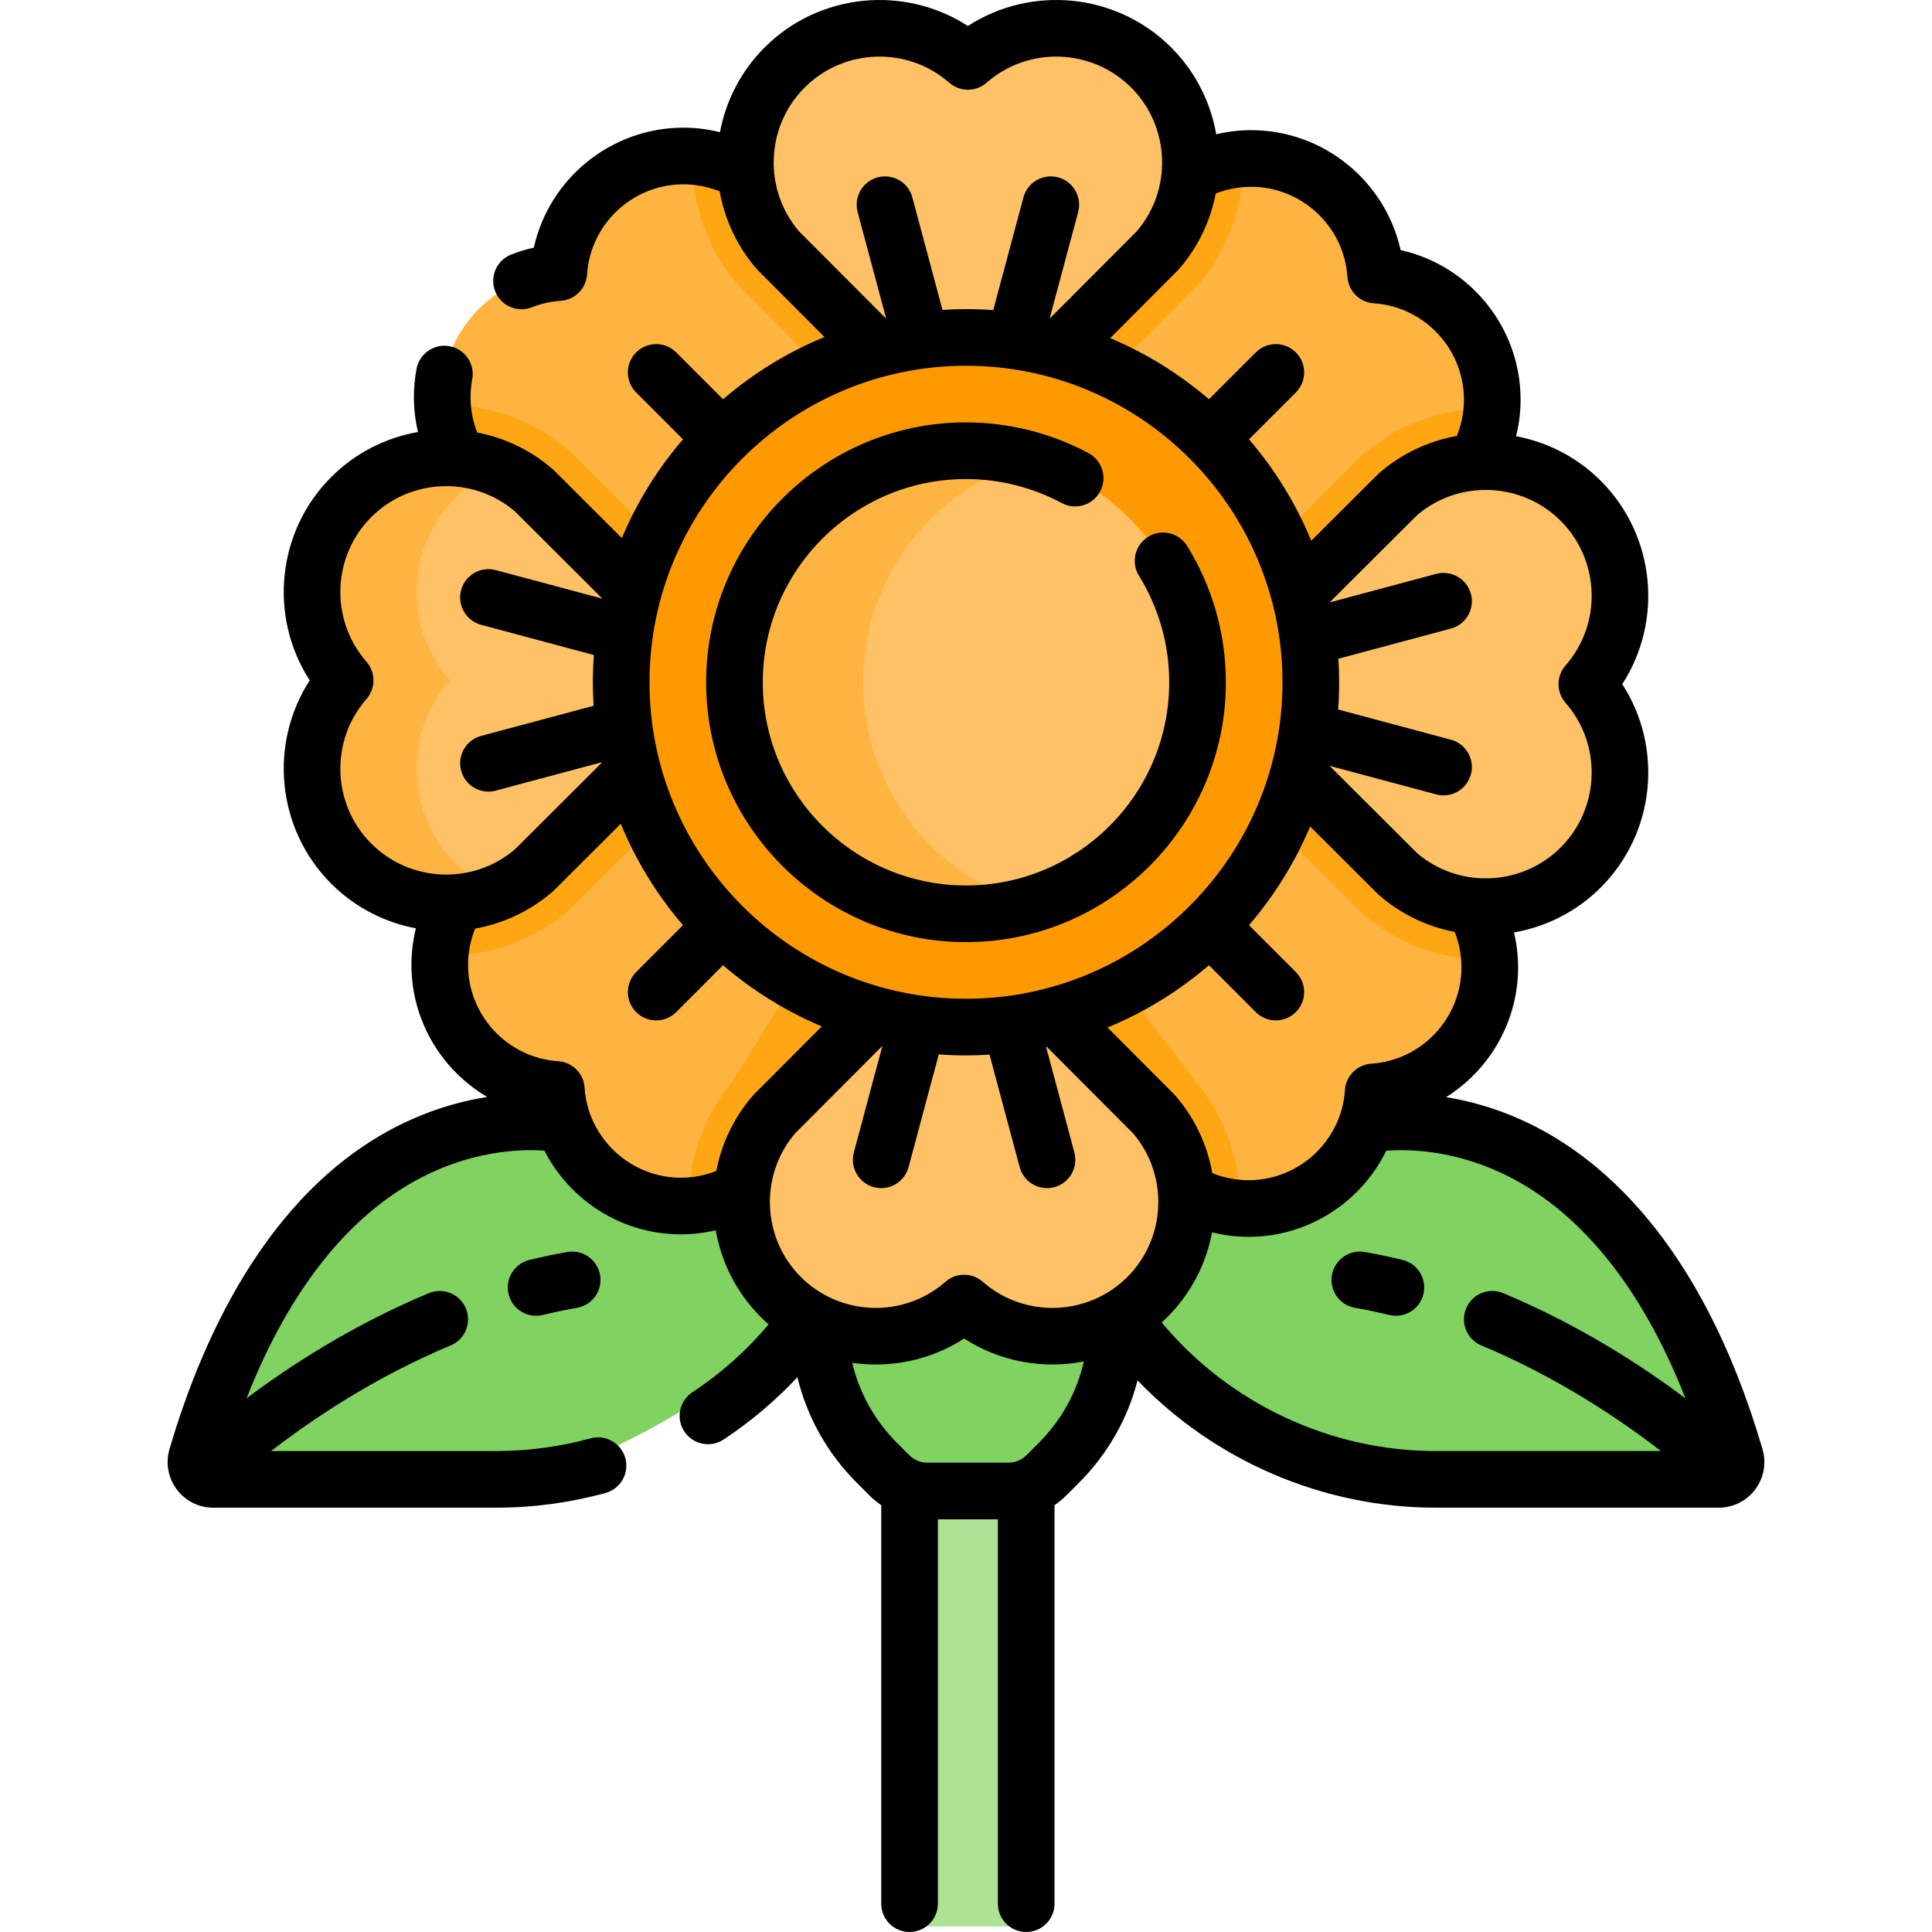 <svg id="Capa_1" enable-background="new 0 0 511.646 511.646" height="512" viewBox="0 0 511.646 511.646" width="512" xmlns="http://www.w3.org/2000/svg"><g><g id="XMLID_223_"><g><path d="m459.563 385.87c.86 2.95-1.33 5.9-4.4 5.9h-74.97c-32.13 0-62.38-15.16-81.6-40.9l-.09.03-17.77-53.82 81.61.72s67.09-14.63 97.22 88.07z" fill="#80d261"/></g></g><path d="m314.169 315.648c4.854 2.798 10.486 4.4 16.492 4.4 17.527 0 31.867-13.633 33-30.873 17.24-1.134 30.873-15.474 30.873-33 0-5.884-1.542-11.404-4.235-16.191l-18.106-45.304-99.478-26.043-28.934 33.497 27.991 97.641z" fill="#fdb441"/><path d="m390.792 122.335c2.798-4.854 4.4-10.486 4.4-16.492 0-17.527-13.633-31.867-30.873-33-1.134-17.24-15.474-30.873-33-30.873-5.884 0-11.404 1.542-16.191 4.235l-49.545 19.5s-33.816 72.73-33.816 73.535 61.995 59.189 61.995 59.189l70.952-29.792z" fill="#fdb441"/><g id="XMLID_222_"><g><path d="m231.013 319.39-17.96 31.48s-49.47 40.9-81.6 40.9h-74.97c-3.07 0-5.26-2.95-4.4-5.9 30.13-102.7 97.22-88.07 97.22-88.07l61.59 2.43z" fill="#80d261"/></g></g><g><path d="m267.508 510.178c2.355 0 4.263-1.909 4.263-4.263v-109.745l-.033-31.853h-30.862v31.853 109.745c0 2.355 1.909 4.263 4.263 4.263z" fill="#ade194"/></g><path d="m215.012 312.245 1.984 38.374c0 13.796 5.48 27.027 15.236 36.782l3.305 3.305c2.656 2.656 6.257 4.148 10.013 4.148h21.547c3.756 0 7.357-1.492 10.013-4.148l3.305-3.305c9.755-9.755 15.236-22.986 15.236-36.782v-38.374s-79.987 0-80.639 0z" fill="#80d261"/><path d="m223.973 251.516-3.66 39.382c-1.529 19.535-17.963 34.815-37.849 34.612-19.915-.203-36.051-15.861-37.139-35.463-19.576-1.488-34.9-17.941-34.697-37.856.203-19.886 15.816-36.004 35.378-37.134l40.462-22.293h28.544l15.078 27.348z" fill="#fdb441"/><path d="m182.938 325.503c19.672-.043 35.858-15.226 37.375-34.605l3.66-39.382 3.87-19.869-13.899 22.538-20.183 32.544c-9.219 11.11-12.779 25.287-10.823 38.774z" fill="#fea613"/><path d="m293.922 256.572-20.383-29.041h-22.478l20.71 72.243 42.398 15.873c4.186 2.413 8.951 3.929 14.033 4.303.392-11.974-3.501-24.086-11.78-33.773z" fill="#fea613"/><path d="m282.616 264.833 22.922 30.161c12.186 13.965 11.631 35.183-1.67 48.484-13.32 13.321-34.58 13.858-48.544 1.617-13.964 12.241-35.224 11.704-48.544-1.617-13.301-13.301-13.856-34.519-1.67-48.484l20.733-33.432 12.353-20.031h28.065z" fill="#fec165"/><path d="m197.478 45.711c-4.854-2.798-10.486-4.4-16.492-4.4-17.527 0-31.867 13.633-33 30.873-17.24 1.134-30.873 15.474-30.873 33 0 5.883 1.542 11.404 4.235 16.19 0 0 62.41 73.379 62.41 71.347 0-2.031 72.066-91.59 72.066-91.59l-13.829-36.659z" fill="#fdb441"/><path d="m198.613 192.764h-12.145l-40.462 22.292c-19.563 1.13-35.175 17.248-35.378 37.134-.001.126.005.25.005.376 2.469.374 4.982.568 7.526.568 11.983 0 23.545-4.33 32.555-12.193l.352-.307 26.433-26.368z" fill="#fea613"/><path d="m177.1 145.695-26.034-25.971-.352-.307c-9.01-7.863-20.571-12.193-32.555-12.193-.328 0-.652.018-.979.024.316 5.11 1.792 9.905 4.168 14.126 0 0 62.41 73.378 62.41 71.347 0-.704 8.667-11.935 19.988-26.304z" fill="#fea613"/><path d="m167.61 204.355-26.101 26.039c-13.965 12.187-35.183 11.631-48.484-1.67-13.32-13.321-13.858-34.58-1.617-48.544-12.241-13.964-11.704-35.224 1.617-48.544 13.301-13.301 34.519-13.856 48.484-1.67l26.314 26.251 26.681 20.751z" fill="#fec165"/><path d="m120.738 228.724c-13.32-13.321-13.858-34.58-1.617-48.544-12.241-13.964-11.704-35.224 1.617-48.544 3.337-3.337 7.173-5.871 11.268-7.604-12.934-5.464-28.442-2.936-38.981 7.604-13.32 13.32-13.858 34.58-1.617 48.544-12.241 13.964-11.704 35.224 1.617 48.544 10.54 10.54 26.047 13.068 38.981 7.604-4.094-1.733-7.93-4.267-11.268-7.604z" fill="#fdb441"/><path d="m317.085 75.57c8.363-9.583 12.369-21.604 12.129-33.532-5.095.321-9.875 1.797-14.086 4.166l-49.545 19.5s-16.287 35.029-26.254 56.736l11.361 13.308 39.067-32.739 27.021-27.087z" fill="#fea613"/><path d="m241.994 64.473-44.516-18.762c-4.187-2.413-8.953-3.93-14.038-4.303-.397 12.134 3.611 24.411 12.119 34.163l.308.352 25.985 26.047 17.167 20.109c9.722-12.145 16.804-20.946 16.804-20.946z" fill="#fea613"/><path d="m280.287 92.679 26.251-26.314c12.187-13.965 11.631-35.183-1.67-48.484-13.321-13.32-34.581-13.858-48.544-1.617-13.964-12.241-35.224-11.703-48.545 1.617-13.301 13.301-13.856 34.519-1.67 48.484l26.039 26.101 20.183 23.641z" fill="#fec165"/><path d="m390.299 239.984-18.106-45.304-70.657-18.498 31.939 38.412 27.106 27.041.352.307c9.01 7.862 20.571 12.193 32.555 12.193h.002c.327 0 .651-.018.977-.024-.316-5.11-1.792-9.905-4.168-14.127z" fill="#fea613"/><path d="m393.487 108.225c-11.983 0-23.545 4.33-32.555 12.193l-.352.307-26.021 25.957-33.812 28.553 12.487 15.018 51.479-21.615 26.077-46.302c2.419-4.196 3.938-8.974 4.307-14.071-.535-.018-1.07-.04-1.61-.04z" fill="#fea613"/><path d="m343.824 205.143 26.314 26.251c13.965 12.187 35.183 11.631 48.484-1.67 13.32-13.321 13.858-34.58 1.617-48.544 12.241-13.964 11.704-35.224-1.617-48.544-13.301-13.301-34.519-13.856-48.484-1.67l-26.101 26.039-23.641 19.963z" fill="#fec165"/><circle cx="255.823" cy="180.68" fill="#fe9901" r="91.319"/><circle cx="255.823" cy="180.679" fill="#fec165" r="61.319"/><path d="m228.575 180.679c0-27.9 18.737-51.491 44.284-58.893-5.413-1.568-11.124-2.426-17.035-2.426-33.812 0-61.319 27.508-61.319 61.319s27.508 61.319 61.319 61.319c5.911 0 11.623-.857 17.035-2.426-25.547-7.401-44.284-30.992-44.284-58.893z" fill="#fdb441"/><g><path d="m324.643 180.679c0-12.763-3.544-25.242-10.25-36.088-2.178-3.522-6.799-4.613-10.323-2.435-3.522 2.178-4.613 6.8-2.435 10.323 5.238 8.474 8.008 18.225 8.008 28.199 0 29.677-24.144 53.82-53.819 53.82s-53.819-24.144-53.819-53.82 24.144-53.818 53.819-53.818c8.832 0 17.601 2.201 25.357 6.366 3.65 1.958 8.196.589 10.156-3.061 1.959-3.65.589-8.196-3.061-10.156-9.932-5.331-21.154-8.149-32.453-8.149-37.947 0-68.819 30.872-68.819 68.818 0 37.947 30.872 68.82 68.819 68.82s68.82-30.872 68.82-68.819z"/><path d="m150.236 331.567c-3.316.58-6.689 1.285-10.027 2.096-4.024.978-6.495 5.033-5.518 9.059.833 3.43 3.902 5.731 7.282 5.731.586 0 1.182-.069 1.776-.214 3.022-.734 6.074-1.372 9.07-1.896 4.08-.714 6.81-4.6 6.096-8.68-.713-4.08-4.6-6.805-8.679-6.096z"/><path d="m466.756 383.76c-16.367-55.798-43.86-78.264-64.041-87.285-7.115-3.18-13.842-4.965-19.743-5.917 11.472-7.213 19.063-19.994 19.063-34.383 0-3.12-.381-6.219-1.088-9.238 8.448-1.476 16.522-5.452 22.979-11.91 14.499-14.5 16.552-37.098 5.692-53.848 10.859-16.75 8.807-39.348-5.692-53.848-6.316-6.316-14.177-10.26-22.422-11.811.774-3.155 1.188-6.402 1.188-9.678 0-19.211-13.529-35.559-31.764-39.61-4.052-18.233-20.398-31.763-39.609-31.764-3.117 0-6.212.381-9.228 1.085-1.476-8.447-5.462-16.519-11.919-22.977-14.499-14.499-37.098-16.552-53.848-5.692-16.748-10.857-39.346-8.807-53.849 5.693-6.315 6.316-10.259 14.177-11.81 22.422-3.155-.774-6.403-1.188-9.678-1.188-19.213 0-35.561 13.53-39.611 31.767-2.038.454-4.044 1.067-6.003 1.836-3.855 1.514-5.754 5.867-4.24 9.723 1.161 2.955 3.989 4.761 6.983 4.761.912 0 1.839-.167 2.739-.521 2.451-.963 5.016-1.537 7.622-1.708 3.755-.247 6.746-3.237 6.992-6.992.881-13.383 12.089-23.865 25.518-23.865 3.307 0 6.572.644 9.605 1.872 1.327 7.425 4.599 14.577 9.866 20.613.11.126.224.248.342.366l17.546 17.587c-9.847 4.051-18.902 9.646-26.859 16.486l-12.41-12.41c-2.93-2.928-7.678-2.928-10.607 0-2.929 2.93-2.929 7.678 0 10.607l12.41 12.41c-6.676 7.766-12.169 16.575-16.195 26.148l-17.878-17.835c-.118-.118-.24-.231-.365-.341-5.883-5.134-12.824-8.379-20.047-9.769-1.168-2.969-1.781-6.149-1.781-9.362 0-1.575.149-3.171.444-4.742.763-4.071-1.919-7.99-5.99-8.754-4.065-.755-7.99 1.918-8.754 5.99-.465 2.48-.7 5.006-.7 7.506 0 3.116.381 6.211 1.085 9.228-8.447 1.476-16.519 5.462-22.977 11.92-14.499 14.5-16.552 37.098-5.692 53.848-10.859 16.75-8.807 39.348 5.692 53.848 6.316 6.316 14.176 10.265 22.421 11.816-.773 3.153-1.187 6.399-1.187 9.673 0 14.804 8.039 27.901 20.069 34.988-5.986.937-12.836 2.727-20.092 5.97-36.563 16.344-55.007 56.487-64.042 87.286-1.085 3.701-.383 7.593 1.926 10.676 2.303 3.074 5.826 4.838 9.668 4.838h74.975c9.75 0 19.473-1.31 28.897-3.892 3.994-1.095 6.346-5.221 5.251-9.216-1.095-3.993-5.211-6.345-9.216-5.251-8.133 2.229-16.521 3.358-24.933 3.358h-59.663c10.133-7.846 26.905-19.358 47.546-27.966 3.823-1.594 5.63-5.985 4.035-9.809-1.593-3.823-5.984-5.63-9.809-4.035-20.516 8.556-37.257 19.577-48.275 27.861 11.662-29.754 28.383-50.263 48.94-59.784 12.958-6.002 24.389-6.211 29.944-5.825 6.749 13.19 20.498 22.172 36.15 22.172 3.117 0 6.212-.381 9.228-1.085 1.476 8.448 5.462 16.52 11.919 22.978.679.679 1.382 1.32 2.095 1.945-5.836 6.927-12.603 12.969-20.205 17.979-3.458 2.279-4.415 6.931-2.136 10.39 1.441 2.188 3.832 3.374 6.27 3.374 1.416 0 2.849-.4 4.12-1.238 7.184-4.734 13.719-10.271 19.56-16.5 2.542 10.501 7.915 20.137 15.75 27.973l3.304 3.304c.974.975 2.03 1.837 3.144 2.597v105.541c0 4.143 3.357 7.5 7.5 7.5s7.5-3.357 7.5-7.5v-101.793h15.895v101.794c0 4.143 3.357 7.5 7.5 7.5s7.5-3.357 7.5-7.5v-105.542c1.113-.76 2.168-1.622 3.142-2.596l3.307-3.306c7.625-7.625 12.917-16.958 15.539-27.133 20.468 21.299 49.103 33.705 78.931 33.705h74.975c3.841 0 7.365-1.764 9.667-4.838 2.308-3.083 3.01-6.975 1.924-10.677zm-103.587-102.069c-3.754.246-6.745 3.237-6.991 6.991-.881 13.383-12.089 23.865-25.518 23.865-3.307 0-6.572-.644-9.605-1.872-1.327-7.426-4.599-14.577-9.866-20.613-.11-.126-.224-.248-.342-.366l-17.546-17.588c9.847-4.052 18.902-9.646 26.859-16.486l12.41 12.41c1.464 1.464 3.384 2.196 5.303 2.196s3.839-.732 5.304-2.197c2.929-2.929 2.929-7.678-.001-10.606l-12.409-12.409c6.676-7.766 12.169-16.575 16.195-26.149l17.878 17.835c.118.118.24.231.365.341 5.883 5.133 12.823 8.372 20.044 9.762 1.169 2.97 1.784 6.153 1.784 9.369.001 13.429-10.481 24.637-23.864 25.517zm-64.605 56.484c-10.415 10.414-27.236 10.975-38.296 1.28-2.83-2.48-7.059-2.48-9.889 0-11.061 9.696-27.885 9.133-38.297-1.279-10.335-10.336-10.964-27.013-1.476-38.072l23.055-23.111c.005.001.011.002.016.003l-7.553 28.207c-1.071 4.002 1.304 8.113 5.305 9.186.65.174 1.303.257 1.945.257 3.312 0 6.343-2.211 7.24-5.562l7.993-29.849c2.384.173 4.789.265 7.216.265 2.094 0 4.171-.073 6.232-.202l7.977 29.786c.897 3.352 3.929 5.562 7.24 5.562.643 0 1.295-.083 1.945-.257 4.001-1.072 6.376-5.184 5.305-9.186l-7.498-28c.047-.01.093-.02.14-.03l22.877 22.932c9.488 11.057 8.858 27.735-1.477 38.07zm-126.56-157.495c0-46.218 37.602-83.819 83.819-83.819s83.819 37.602 83.819 83.819-37.602 83.819-83.819 83.819-83.819-37.602-83.819-83.819zm242.595-4.445c-2.48 2.83-2.48 7.059 0 9.889 9.696 11.061 9.134 27.883-1.28 38.296-10.334 10.335-27.011 10.965-38.071 1.477l-23.111-23.055c.001-.005.002-.011.003-.016l28.207 7.553c.65.174 1.303.257 1.945.257 3.312 0 6.343-2.211 7.24-5.562 1.071-4.002-1.304-8.113-5.305-9.186l-29.849-7.993c.173-2.384.265-4.789.265-7.216 0-2.094-.073-4.171-.202-6.232l29.786-7.977c4.001-1.072 6.376-5.184 5.305-9.186s-5.185-6.373-9.186-5.305l-28 7.498c-.01-.047-.02-.093-.031-.14l22.932-22.876c11.06-9.488 27.736-8.86 38.071 1.477 10.415 10.415 10.977 27.237 1.281 38.297zm-57.764-102.901c.246 3.754 3.237 6.745 6.991 6.991 13.383.881 23.865 12.089 23.865 25.518 0 3.306-.644 6.571-1.871 9.605-7.426 1.327-14.578 4.6-20.614 9.868-.125.109-.247.223-.365.341l-17.588 17.545c-4.051-9.847-9.646-18.902-16.486-26.858l12.41-12.41c2.929-2.93 2.929-7.678 0-10.607-2.93-2.928-7.678-2.928-10.607 0l-12.41 12.41c-7.766-6.676-16.575-12.169-26.148-16.195l17.835-17.878c.118-.118.231-.24.341-.365 5.134-5.883 8.378-12.824 9.769-20.047 2.969-1.168 6.149-1.781 9.362-1.781 13.427-.001 24.635 10.481 25.516 23.863zm-145.229-12.078c-9.488-11.06-8.857-27.736 1.478-38.071 10.415-10.414 27.236-10.976 38.296-1.28 2.83 2.48 7.059 2.48 9.889 0 11.059-9.697 27.884-9.134 38.297 1.279 10.335 10.336 10.964 27.013 1.476 38.072l-23.055 23.111c-.005-.001-.011-.002-.016-.003l7.553-28.207c1.071-4.002-1.304-8.113-5.305-9.186-4.002-1.069-8.114 1.304-9.186 5.305l-7.993 29.849c-2.384-.173-4.789-.265-7.216-.265-2.094 0-4.171.073-6.232.202l-7.977-29.786c-1.071-4.002-5.183-6.374-9.186-5.305-4.001 1.072-6.376 5.184-5.305 9.186l7.498 28c-.046.01-.093.02-.139.03zm-114.558 123.868c2.48-2.83 2.48-7.059 0-9.889-9.696-11.061-9.134-27.883 1.28-38.296 10.334-10.337 27.012-10.965 38.071-1.477l23.111 23.055c-.001.005-.002.011-.003.016l-28.207-7.553c-4.004-1.069-8.113 1.304-9.186 5.305-1.071 4.002 1.304 8.113 5.305 9.186l29.849 7.993c-.173 2.384-.265 4.789-.265 7.216 0 2.094.073 4.171.202 6.232l-29.786 7.977c-4.001 1.072-6.376 5.184-5.305 9.186.897 3.352 3.929 5.562 7.24 5.562.643 0 1.295-.083 1.945-.257l28-7.498c.01.047.02.093.031.14l-22.93 22.874c-11.058 9.489-27.736 8.861-38.071-1.477-10.415-10.412-10.977-27.234-1.281-38.295zm57.764 102.901c-.246-3.754-3.237-6.745-6.991-6.991-13.383-.881-23.865-12.089-23.865-25.518 0-3.304.643-6.565 1.868-9.597 7.427-1.327 14.58-4.607 20.617-9.876.125-.109.247-.223.365-.341l17.588-17.545c4.051 9.847 9.646 18.902 16.486 26.859l-12.409 12.409c-2.93 2.929-2.93 7.678-.001 10.606 1.465 1.465 3.384 2.197 5.304 2.197 1.919 0 3.839-.732 5.303-2.196l12.41-12.41c7.766 6.676 16.575 12.169 26.149 16.196l-17.836 17.879c-.118.118-.231.24-.341.365-5.133 5.883-8.378 12.824-9.769 20.046-2.968 1.167-6.149 1.781-9.362 1.781-13.427.001-24.635-10.482-25.516-23.864zm120.3 94.072-3.308 3.306c-1.257 1.258-2.929 1.95-4.708 1.95h-21.546c-1.779 0-3.451-.692-4.71-1.951l-3.305-3.304c-5.926-5.927-9.965-13.232-11.84-21.19 2.069.3 4.157.452 6.245.452 8.137-.001 16.285-2.283 23.383-6.885 9.532 6.179 20.958 8.171 31.708 6.073-1.835 8.097-5.904 15.534-11.919 21.549zm32.534-31.868c.517-.469 1.027-.949 1.526-1.448 6.315-6.316 10.259-14.177 11.81-22.422 3.155.774 6.403 1.188 9.678 1.188 15.9 0 29.83-9.272 36.46-22.804 5.413-.419 17.052-.334 30.293 5.798 20.557 9.521 37.278 30.031 48.941 59.784-11.018-8.284-27.76-19.306-48.276-27.862-3.821-1.595-8.215.211-9.809 4.035-1.595 3.823.212 8.215 4.035 9.809 20.642 8.608 37.414 20.121 47.547 27.967h-59.663c-27.972.001-54.729-12.644-72.542-34.045z"/><path d="m371.439 333.663c-3.338-.811-6.711-1.516-10.027-2.096-4.073-.707-7.967 2.016-8.68 6.096-.714 4.08 2.016 7.966 6.096 8.68 2.996.524 6.048 1.162 9.07 1.896.595.145 1.19.214 1.776.214 3.38 0 6.449-2.302 7.282-5.731.978-4.026-1.493-8.081-5.517-9.059z"/></g></g></svg>